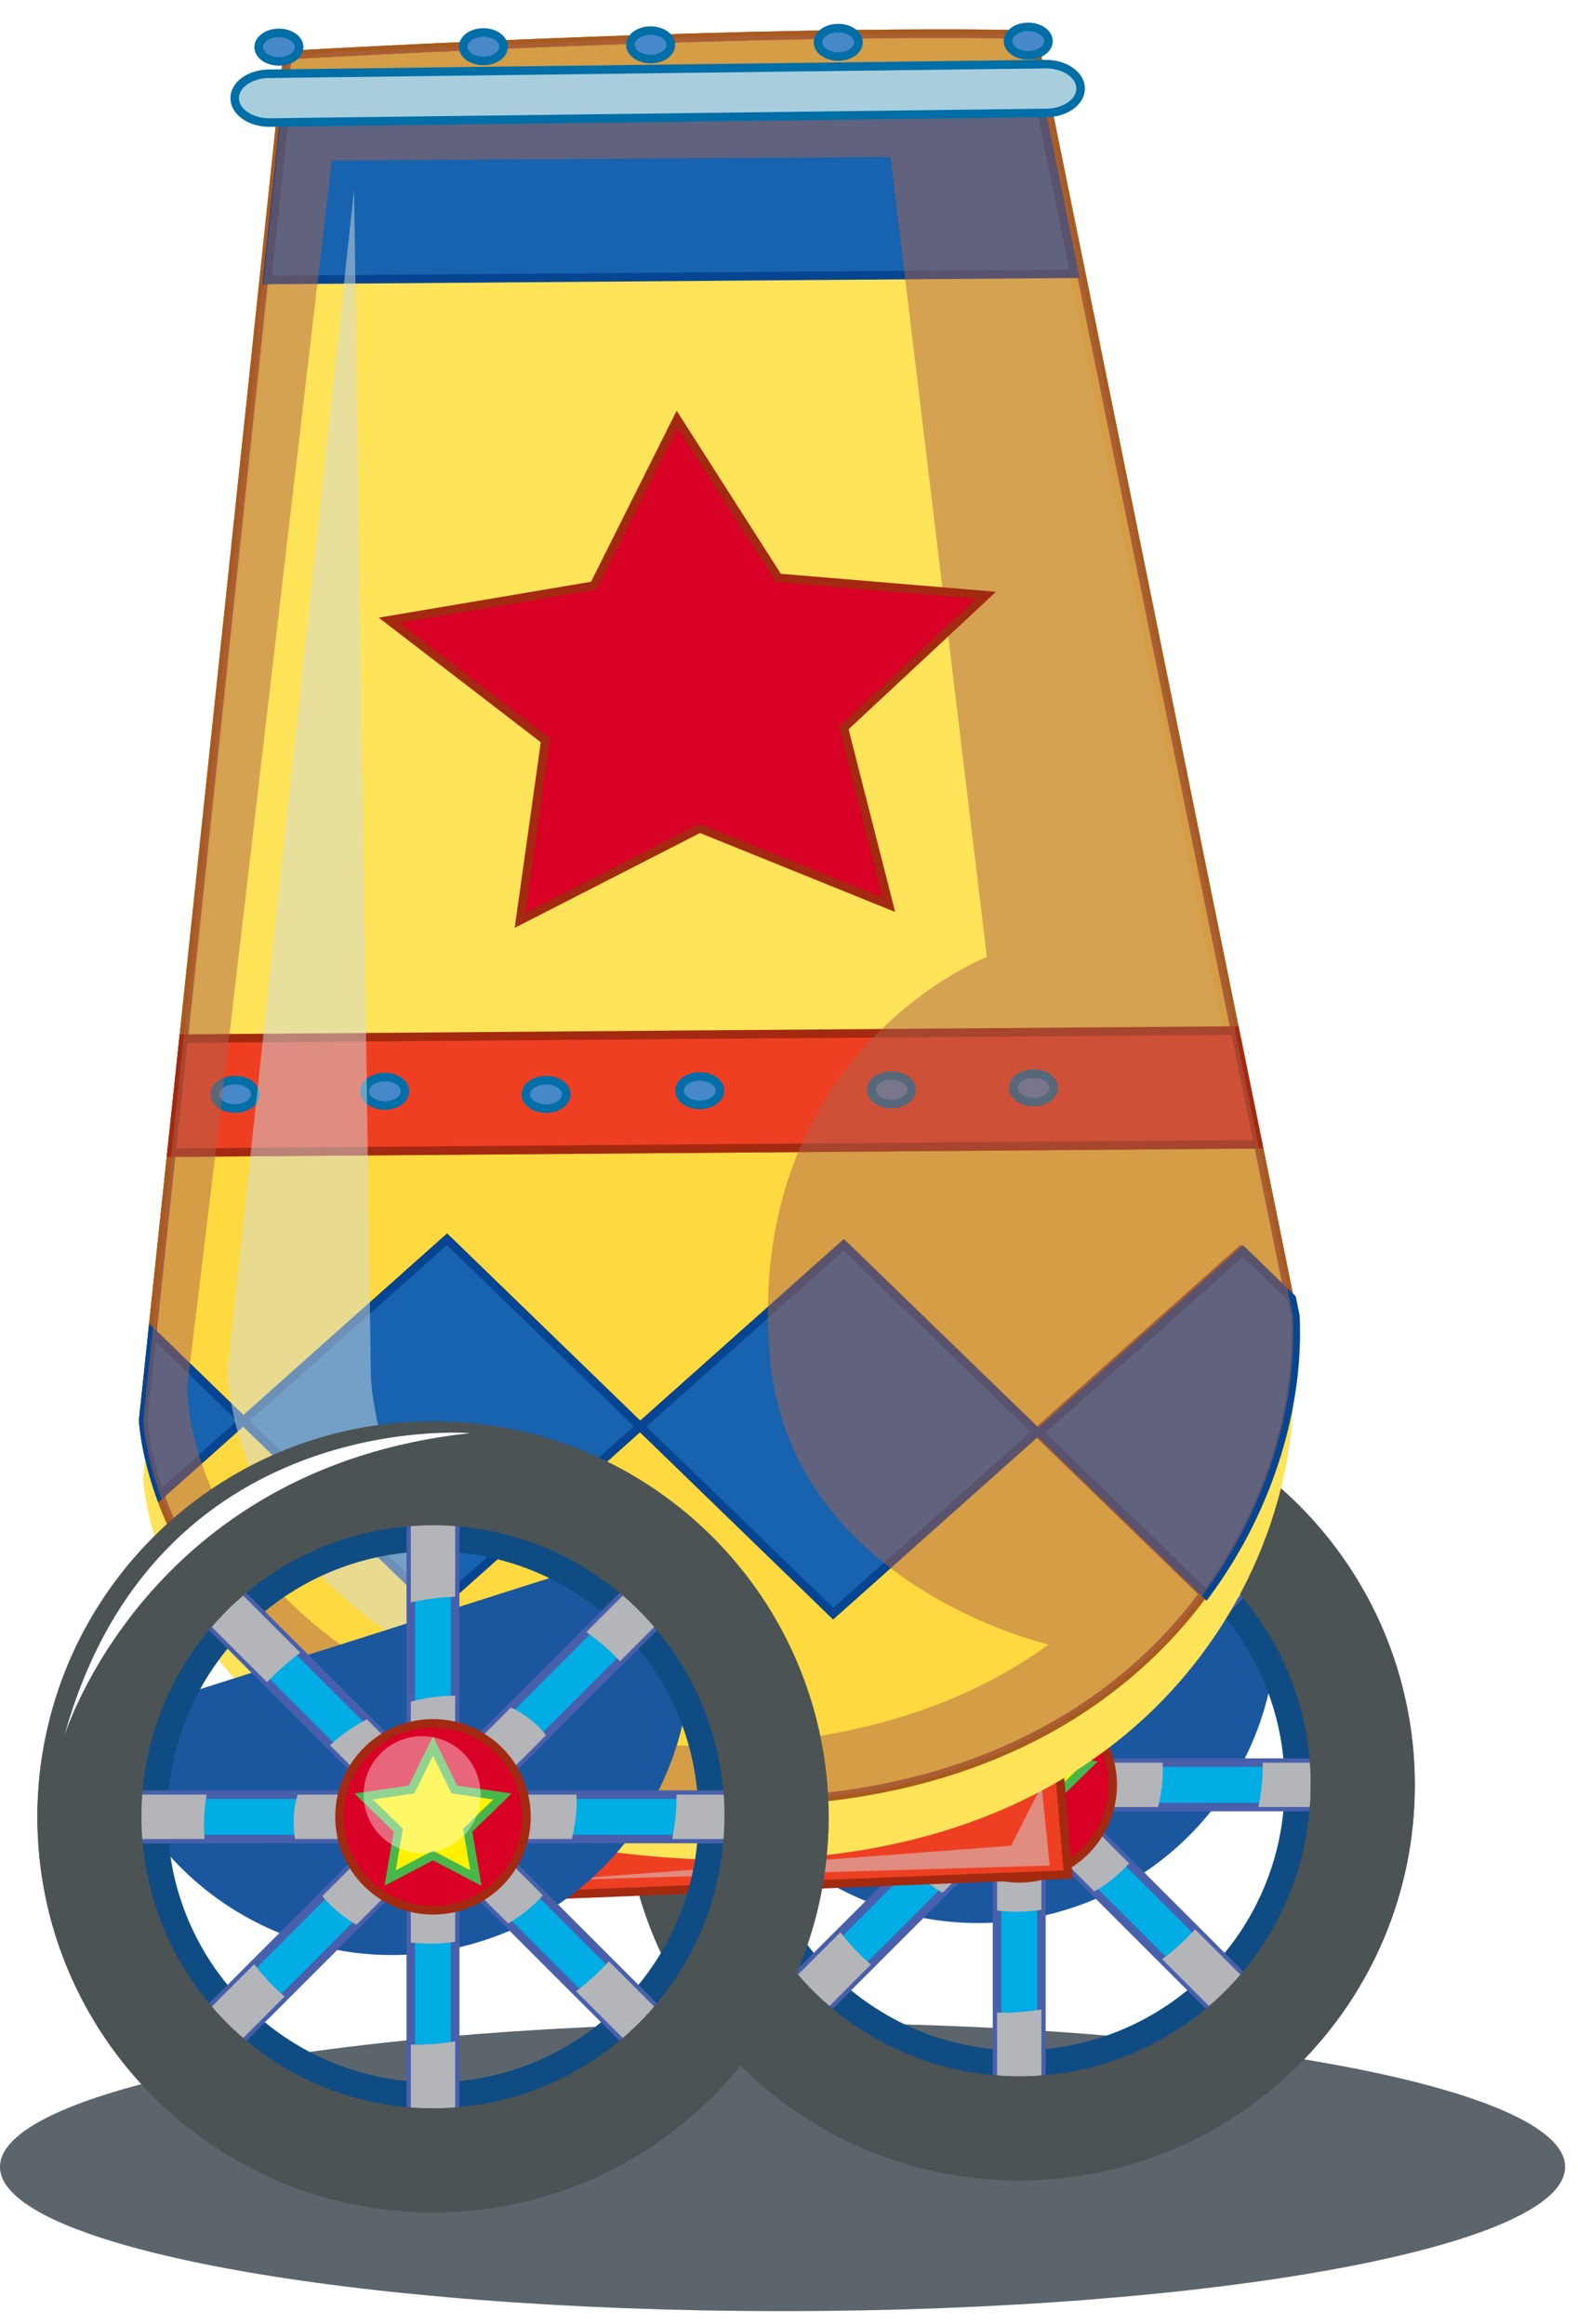 <svg width="110" height="162" viewBox="0 0 110 162" fill="none" xmlns="http://www.w3.org/2000/svg">
<path d="M54.552 161.111C84.68 161.111 109.103 156.609 109.103 151.055C109.103 145.502 84.68 141 54.552 141C24.424 141 0 145.502 0 151.055C0 156.609 24.424 161.111 54.552 161.111Z" fill="#5D656C"/>
<path d="M47.874 117.737C48.009 118.345 48.171 118.953 48.363 119.557C51.843 130.503 63.538 136.556 74.484 133.076C85.43 129.596 91.483 117.901 88.003 106.955C87.811 106.351 87.594 105.762 87.352 105.188L47.874 117.737Z" fill="#1B579F"/>
<path d="M51.472 125.637C53.603 125.813 55.764 125.688 57.87 125.343C62.686 124.554 67.44 123.081 72.099 121.642C77.95 119.833 83.932 117.597 88.968 114.065C89.06 111.72 88.755 109.32 88.003 106.955C87.811 106.351 87.594 105.761 87.352 105.188L47.874 117.737C48.009 118.345 48.171 118.953 48.363 119.557C49.077 121.804 50.143 123.842 51.472 125.637Z" fill="#1B579F"/>
<path d="M71.048 99.313C57.181 99.313 45.939 110.555 45.939 124.423C45.939 138.29 57.181 149.532 71.048 149.532C84.915 149.532 96.156 138.29 96.156 124.423C96.156 110.555 84.915 99.313 71.048 99.313ZM71.048 142.928C60.828 142.928 52.543 134.644 52.543 124.423C52.543 114.203 60.827 105.917 71.048 105.917C81.267 105.917 89.553 114.203 89.553 124.423C89.553 134.644 81.268 142.928 71.048 142.928Z" fill="#0F4C84"/>
<path d="M71.048 149.532C70.194 149.532 69.502 148.84 69.502 147.986V100.861C69.502 100.007 70.193 99.313 71.048 99.313C71.901 99.313 72.594 100.007 72.594 100.861V147.986C72.594 148.84 71.901 149.532 71.048 149.532Z" fill="#00ADE4" stroke="#4860AC" stroke-width="0.595" stroke-miterlimit="10"/>
<path d="M94.611 125.97H47.485C46.631 125.97 45.939 125.277 45.939 124.424C45.939 123.569 46.631 122.876 47.485 122.876H94.611C95.465 122.876 96.156 123.569 96.156 124.424C96.156 125.277 95.465 125.97 94.611 125.97Z" fill="#00ADE4" stroke="#4860AC" stroke-width="0.595" stroke-miterlimit="10"/>
<path d="M54.386 142.632C53.99 142.632 53.595 142.48 53.293 142.178C52.689 141.574 52.689 140.595 53.293 139.991L86.616 106.668C87.219 106.064 88.198 106.064 88.802 106.668C89.407 107.272 89.407 108.252 88.802 108.854L55.48 142.178C55.177 142.48 54.782 142.632 54.386 142.632Z" fill="#00ADE4" stroke="#4860AC" stroke-width="0.595" stroke-miterlimit="10"/>
<path d="M87.709 142.632C87.313 142.632 86.918 142.48 86.616 142.178L53.293 108.854C52.689 108.25 52.689 107.271 53.293 106.668C53.897 106.064 54.876 106.064 55.48 106.668L88.802 139.991C89.407 140.595 89.407 141.574 88.802 142.178C88.501 142.48 88.106 142.632 87.709 142.632Z" fill="#00ADE4" stroke="#4860AC" stroke-width="0.595" stroke-miterlimit="10"/>
<path d="M55.268 122.876H47.485C46.631 122.876 45.939 123.569 45.939 124.424C45.939 125.276 46.631 125.97 47.485 125.97H55.121C55.045 124.939 55.092 123.902 55.268 122.876Z" fill="#B3B5B8"/>
<path d="M72.594 109.073V100.861C72.594 100.007 71.901 99.313 71.048 99.313C70.194 99.313 69.502 100.007 69.502 100.861V109.474C70.528 109.251 71.563 109.117 72.594 109.073Z" fill="#B3B5B8"/>
<path d="M61.795 112.984L55.48 106.668C54.876 106.065 53.897 106.065 53.293 106.668C52.689 107.271 52.689 108.251 53.293 108.855L59.478 115.039C60.191 114.293 60.967 113.604 61.795 112.984Z" fill="#B3B5B8"/>
<path d="M78.928 118.73C78.257 117.885 77.422 117.248 76.483 116.802L72.595 120.691V115.977C71.561 115.976 70.514 116.124 69.502 116.4V120.69L66.434 117.622C65.509 118.118 64.632 118.721 63.87 119.431L67.316 122.876H61.615C61.605 122.911 61.59 122.944 61.58 122.978C61.289 123.971 61.262 124.985 61.43 125.969H67.315L63.333 129.951C64.009 130.752 64.817 131.438 65.706 131.95L69.501 128.156V133.184C70.526 133.312 71.571 133.292 72.594 133.134V128.156L76.29 131.852C76.452 131.759 76.613 131.664 76.769 131.562C77.482 131.094 78.138 130.534 78.71 129.899L74.78 125.969H80.725C80.967 124.995 81.116 123.903 81.047 122.876H74.78L78.928 118.73Z" fill="#B3B5B8"/>
<path d="M88.802 106.668C88.198 106.065 87.219 106.065 86.617 106.668L81.737 111.548C82.571 112.12 83.356 112.796 84.078 113.58L88.802 108.855C89.407 108.252 89.407 107.272 88.802 106.668Z" fill="#B3B5B8"/>
<path d="M88.802 139.992L83.308 134.497C82.921 134.921 82.518 135.325 82.101 135.697C81.756 136.004 81.391 136.297 81.016 136.578L86.616 142.178C86.918 142.48 87.313 142.632 87.709 142.632C88.106 142.632 88.501 142.48 88.802 142.178C89.406 141.574 89.406 140.595 88.802 139.992Z" fill="#B3B5B8"/>
<path d="M94.611 122.876H88.022C88.037 123.902 87.932 124.941 87.72 125.97H94.611C95.465 125.97 96.157 125.276 96.157 124.423C96.156 123.569 95.465 122.876 94.611 122.876Z" fill="#B3B5B8"/>
<path d="M58.583 134.701L53.293 139.991C52.689 140.595 52.689 141.574 53.293 142.178C53.594 142.479 53.99 142.632 54.386 142.632C54.782 142.632 55.177 142.48 55.48 142.178L60.707 136.951C59.932 136.29 59.222 135.535 58.583 134.701Z" fill="#B3B5B8"/>
<path d="M69.869 140.308C69.746 140.308 69.625 140.299 69.502 140.297V147.987C69.502 148.84 70.193 149.533 71.048 149.533C71.901 149.533 72.594 148.841 72.594 147.987V140.084C71.681 140.229 70.766 140.308 69.869 140.308Z" fill="#B3B5B8"/>
<path d="M77.564 124.423C77.564 128.022 74.647 130.94 71.048 130.94C67.449 130.94 64.531 128.022 64.531 124.423C64.531 120.824 67.449 117.907 71.048 117.907C74.647 117.907 77.564 120.824 77.564 124.423Z" fill="#D90025" stroke="#A42911" stroke-width="0.595" stroke-miterlimit="10"/>
<path d="M71.048 96.847C55.818 96.847 43.471 109.194 43.471 124.423C43.471 139.654 55.818 151.999 71.048 151.999C86.277 151.999 98.624 139.653 98.624 124.423C98.625 109.194 86.277 96.847 71.048 96.847ZM71.048 144.746C59.823 144.746 50.725 135.648 50.725 124.423C50.725 113.2 59.823 104.099 71.048 104.099C82.271 104.099 91.37 113.2 91.37 124.423C91.37 135.648 82.272 144.746 71.048 144.746Z" fill="#4C5354"/>
<path d="M91.362 124.099C91.364 124.207 91.37 124.314 91.37 124.423C91.37 135.648 82.272 144.746 71.048 144.746C60.369 144.746 51.62 136.508 50.795 126.042C48.065 124.486 45.679 122.43 43.833 119.982C43.599 121.429 43.472 122.911 43.472 124.423C43.472 139.654 55.819 151.999 71.048 151.999C86.277 151.999 98.625 139.653 98.625 124.423C98.625 122.822 98.48 121.257 98.219 119.731C96.133 121.447 93.811 122.896 91.362 124.099Z" fill="#4C5354"/>
<path d="M71.048 119.493L72.542 122.521L75.883 123.006L73.465 125.363L74.037 128.691L71.048 127.119L68.059 128.691L68.63 125.363L66.213 123.006L69.553 122.521L71.048 119.493Z" fill="#FFF200" stroke="#48B74A" stroke-width="0.595" stroke-miterlimit="10"/>
<path opacity="0.4" d="M74.367 122.877C74.367 125.13 72.542 126.955 70.29 126.955C68.037 126.955 66.213 125.13 66.213 122.877C66.213 120.625 68.037 118.8 70.29 118.8C72.542 118.799 74.367 120.624 74.367 122.877Z" fill="white"/>
<path d="M73.621 97.677C73.621 97.677 51.678 95.84 45.346 118.799C45.346 118.799 51.089 100.101 73.621 97.677Z" fill="white"/>
<path d="M37.812 115.948L37.672 132.131L74.459 130.672L73.098 114.643L37.812 115.948Z" fill="#EF3F23" stroke="#A42911" stroke-width="0.595" stroke-miterlimit="10"/>
<path opacity="0.5" d="M45.361 128.234C49.431 128.688 53.716 128.914 57.815 128.51C63.835 127.916 69.057 126.005 73.855 123.56L73.099 114.642L37.812 115.948L37.718 126.807C40.174 127.492 42.77 127.946 45.361 128.234Z" fill="#B77D98"/>
<path d="M20.039 3.836L9.982 99.007C9.982 99.007 10.889 121.18 43.018 125.097C78.051 129.368 90.839 106.429 90.131 91.709L71.991 2.422C71.991 2.422 56.5 1.852 20.039 3.836Z" fill="#EF3F23"/>
<path d="M20.039 3.836L9.982 99.007C9.982 99.007 10.889 121.18 43.018 125.097C78.051 129.368 90.839 106.429 90.131 91.709L71.991 2.422C71.991 2.422 56.5 1.852 20.039 3.836Z" fill="#FED93F"/>
<path d="M20.039 3.836L9.982 99.007C9.982 99.007 10.889 121.18 43.018 125.097C78.051 129.368 90.839 106.429 90.131 91.709L71.991 2.422C71.991 2.422 56.5 1.852 20.039 3.836Z" stroke="#A85B1E" stroke-width="0.595" stroke-miterlimit="10"/>
<g filter="url(#filter0_i_5_7649)">
<path d="M20.039 3.836L9.982 99.007C9.982 99.007 10.889 121.18 43.018 125.097C78.051 129.368 90.839 106.429 90.131 91.709L71.991 2.422C71.991 2.422 56.5 1.852 20.039 3.836Z" fill="#FFE358"/>
</g>
<path d="M20.039 3.836L9.982 99.007C9.982 99.007 10.889 121.18 43.018 125.097C78.051 129.368 90.839 106.429 90.131 91.709L71.991 2.422C71.991 2.422 56.5 1.852 20.039 3.836Z" stroke="#A85B1E" stroke-width="0.595" stroke-miterlimit="10"/>
<path opacity="0.5" d="M38.541 131.078L73.175 130.049L72.608 124.487L70.482 128.67L38.541 131.078Z" fill="#D1DBE0"/>
<path d="M10.626 92.907L16.961 99.048L31.159 86.389L44.621 99.439L58.817 86.779L72.279 99.829L86.476 87.17L89.879 90.468L87.705 79.767L11.953 80.35L10.626 92.907Z" fill="#FED93F" stroke="#A85B1E" stroke-width="0.595" stroke-miterlimit="10"/>
<path d="M58.084 112.488L44.621 99.439L30.424 112.098L16.96 99.048L11.156 104.224C13.565 111.033 20.879 122.398 43.018 125.097C64.002 127.656 77.003 120.45 83.905 111.097L72.279 99.829L58.084 112.488Z" fill="#FED93F" stroke="#A85B1E" stroke-width="0.595" stroke-miterlimit="10"/>
<path d="M11.952 80.351L87.705 79.768L86.094 71.839L12.792 72.403L11.952 80.351Z" fill="#EF3F23" stroke="#A42911" stroke-width="0.595" stroke-miterlimit="10"/>
<g filter="url(#filter1_di_5_7649)">
<path d="M71.991 2.422C71.991 2.422 56.5 1.852 20.039 3.836L18.626 17.203L74.905 16.769L71.991 2.422Z" fill="#1763AF"/>
<path d="M71.991 2.422C71.991 2.422 56.5 1.852 20.039 3.836L18.626 17.203L74.905 16.769L71.991 2.422Z" stroke="#064591" stroke-width="0.595" stroke-miterlimit="10"/>
</g>
<path d="M10.626 92.908L9.982 99.007C9.982 99.007 10.07 101.152 11.157 104.224L16.961 99.048L10.626 92.908Z" fill="#1763AF" stroke="#064591" stroke-width="0.595" stroke-miterlimit="10"/>
<path d="M44.621 99.439L31.158 86.389L16.961 99.048L30.424 112.098L44.621 99.439Z" fill="#1763AF" stroke="#064591" stroke-width="0.595" stroke-miterlimit="10"/>
<path d="M72.279 99.829L58.817 86.779L44.621 99.439L58.084 112.488L72.279 99.829Z" fill="#1763AF" stroke="#064591" stroke-width="0.595" stroke-miterlimit="10"/>
<path d="M72.449 99.871L84.075 111.14C88.695 104.878 90.584 97.654 90.301 91.751L90.048 90.511L86.646 87.212L72.449 99.871Z" fill="#1763AF" stroke="#064591" stroke-width="0.595" stroke-miterlimit="10"/>
<path d="M16.862 75.353C17.595 75.537 17.978 76.105 17.716 76.621C17.453 77.136 16.645 77.405 15.912 77.221C15.178 77.037 14.796 76.469 15.058 75.953C15.32 75.437 16.128 75.168 16.862 75.353Z" fill="#4788C8" stroke="#006EA7" stroke-width="0.595" stroke-miterlimit="10"/>
<path d="M27.3 75.141C28.033 75.325 28.416 75.894 28.154 76.41C27.891 76.926 27.084 77.194 26.35 77.01C25.617 76.825 25.234 76.258 25.496 75.742C25.759 75.226 26.567 74.957 27.3 75.141Z" fill="#4788C8" stroke="#006EA7" stroke-width="0.595" stroke-miterlimit="10"/>
<path d="M38.542 75.358C39.275 75.542 39.659 76.109 39.397 76.626C39.134 77.142 38.325 77.41 37.593 77.226C36.859 77.041 36.476 76.474 36.739 75.957C37.001 75.441 37.808 75.173 38.542 75.358Z" fill="#4788C8" stroke="#006EA7" stroke-width="0.595" stroke-miterlimit="10"/>
<path d="M49.252 75.098C49.986 75.283 50.369 75.851 50.106 76.367C49.844 76.883 49.036 77.151 48.302 76.967C47.569 76.782 47.187 76.215 47.449 75.699C47.711 75.183 48.518 74.914 49.252 75.098Z" fill="#4788C8" stroke="#006EA7" stroke-width="0.595" stroke-miterlimit="10"/>
<path d="M62.617 75.036C63.351 75.22 63.733 75.788 63.471 76.304C63.209 76.82 62.401 77.088 61.667 76.904C60.934 76.72 60.55 76.152 60.813 75.636C61.075 75.12 61.884 74.852 62.617 75.036Z" fill="#4788C8" stroke="#006EA7" stroke-width="0.595" stroke-miterlimit="10"/>
<path d="M72.524 74.897C73.258 75.082 73.64 75.65 73.378 76.166C73.116 76.682 72.308 76.951 71.574 76.766C70.841 76.582 70.458 76.014 70.721 75.498C70.983 74.982 71.791 74.713 72.524 74.897Z" fill="#4788C8" stroke="#006EA7" stroke-width="0.595" stroke-miterlimit="10"/>
<g style="mix-blend-mode:overlay" opacity="0.5">
<path d="M20.039 3.836L9.982 99.007C9.982 99.007 10.889 121.18 43.018 125.097C78.051 129.368 90.839 106.429 90.131 91.709L71.991 2.422C71.991 2.422 56.5 1.852 20.039 3.836ZM53.641 94.356C54.892 110.506 73.098 114.643 73.098 114.643C57.625 125.898 35.598 120.303 35.598 120.303C12.854 113.381 13.041 96.732 13.041 96.732L15.184 79.041L23.131 11.189L62.077 10.942L68.793 66.707C68.793 66.707 52.004 73.243 53.641 94.356Z" fill="#AB614C"/>
</g>
<g style="mix-blend-mode:overlay" opacity="0.5">
<path d="M38.981 119.264C38.981 119.264 17.52 114.228 15.833 95.731L24.684 13.185L25.854 95.952C25.854 95.952 26.209 108.642 38.981 119.264Z" fill="#D1DBE0"/>
</g>
<g filter="url(#filter2_di_5_7649)">
<path d="M75.17 3.306C74.83 3.937 73.969 4.389 72.951 4.402L18.822 5.072C17.485 5.089 16.384 4.34 16.36 3.401C16.336 2.463 17.4 1.687 18.736 1.671L72.867 1C74.202 0.983 75.304 1.732 75.328 2.671C75.333 2.894 75.278 3.109 75.17 3.306Z" fill="#A8CEDE"/>
<path d="M75.17 3.306C74.83 3.937 73.969 4.389 72.951 4.402L18.822 5.072C17.485 5.089 16.384 4.34 16.36 3.401C16.336 2.463 17.4 1.687 18.736 1.671L72.867 1C74.202 0.983 75.304 1.732 75.328 2.671C75.333 2.894 75.278 3.109 75.17 3.306Z" stroke="#006EA7" stroke-width="0.595" stroke-miterlimit="10"/>
</g>
<path d="M19.916 2.352C20.65 2.537 21.032 3.104 20.769 3.62C20.507 4.137 19.7 4.405 18.966 4.221C18.233 4.036 17.85 3.469 18.113 2.953C18.375 2.436 19.182 2.168 19.916 2.352Z" fill="#4788C8" stroke="#006EA7" stroke-width="0.595" stroke-miterlimit="10"/>
<path d="M34.173 2.323C34.906 2.507 35.289 3.075 35.026 3.591C34.764 4.107 33.956 4.375 33.223 4.191C32.489 4.007 32.106 3.439 32.369 2.923C32.631 2.406 33.438 2.138 34.173 2.323Z" fill="#4788C8" stroke="#006EA7" stroke-width="0.595" stroke-miterlimit="10"/>
<path d="M45.83 2.192C46.564 2.377 46.947 2.944 46.684 3.461C46.422 3.977 45.614 4.245 44.88 4.061C44.147 3.876 43.764 3.309 44.027 2.793C44.289 2.276 45.097 2.008 45.83 2.192Z" fill="#4788C8" stroke="#006EA7" stroke-width="0.595" stroke-miterlimit="10"/>
<path d="M58.907 2.017C59.642 2.201 60.024 2.769 59.761 3.285C59.499 3.801 58.692 4.07 57.957 3.885C57.224 3.701 56.843 3.134 57.105 2.617C57.367 2.101 58.174 1.832 58.907 2.017Z" fill="#4788C8" stroke="#006EA7" stroke-width="0.595" stroke-miterlimit="10"/>
<path d="M72.152 1.934C72.885 2.118 73.268 2.686 73.005 3.203C72.743 3.718 71.935 3.987 71.202 3.803C70.468 3.618 70.086 3.051 70.348 2.535C70.61 2.018 71.418 1.75 72.152 1.934Z" fill="#4788C8" stroke="#006EA7" stroke-width="0.595" stroke-miterlimit="10"/>
<path d="M27.125 43.239L41.399 40.822L47.2 29.234L54.257 40.282L68.733 41.495L58.82 50.741L61.967 63.077L48.783 57.743L36.253 64.155L38.017 51.613L27.125 43.239Z" fill="#D90025" stroke="#A42911" stroke-width="0.595" stroke-miterlimit="10"/>
<path d="M7.009 119.967C7.144 120.575 7.305 121.182 7.498 121.786C10.977 132.732 22.673 138.786 33.618 135.305C44.565 131.826 50.618 120.131 47.138 109.185C46.946 108.58 46.728 107.991 46.486 107.418L7.009 119.967Z" fill="#1B579F"/>
<path d="M10.607 127.866C12.737 128.042 14.899 127.917 17.004 127.572C21.821 126.784 26.575 125.31 31.233 123.871C37.085 122.062 43.067 119.826 48.103 116.294C48.194 113.949 47.889 111.55 47.138 109.184C46.946 108.58 46.728 107.991 46.486 107.417L7.009 119.967C7.144 120.575 7.305 121.182 7.498 121.786C8.212 124.034 9.278 126.071 10.607 127.866Z" fill="#1B579F"/>
<path d="M30.183 101.543C16.315 101.543 5.073 112.784 5.073 126.653C5.073 140.519 16.315 151.762 30.183 151.762C44.05 151.762 55.291 140.519 55.291 126.653C55.291 112.785 44.05 101.543 30.183 101.543ZM30.183 145.157C19.962 145.157 11.677 136.873 11.677 126.653C11.677 116.432 19.962 108.146 30.183 108.146C40.402 108.146 48.688 116.432 48.688 126.653C48.688 136.873 40.402 145.157 30.183 145.157Z" fill="#0F4C84"/>
<path d="M30.183 151.762C29.329 151.762 28.637 151.069 28.637 150.215V103.09C28.637 102.236 29.328 101.543 30.183 101.543C31.036 101.543 31.729 102.236 31.729 103.09V150.215C31.729 151.069 31.036 151.762 30.183 151.762Z" fill="#00ADE4" stroke="#4860AC" stroke-width="0.595" stroke-miterlimit="10"/>
<path d="M53.746 128.199H6.619C5.766 128.199 5.073 127.506 5.073 126.653C5.073 125.798 5.765 125.105 6.619 125.105H53.745C54.599 125.105 55.291 125.798 55.291 126.653C55.291 127.506 54.6 128.199 53.746 128.199Z" fill="#00ADE4" stroke="#4860AC" stroke-width="0.595" stroke-miterlimit="10"/>
<path d="M13.521 144.861C13.125 144.861 12.73 144.709 12.428 144.407C11.824 143.803 11.824 142.824 12.428 142.22L45.751 108.897C46.354 108.293 47.333 108.293 47.937 108.897C48.541 109.501 48.541 110.481 47.937 111.083L14.615 144.407C14.312 144.709 13.917 144.861 13.521 144.861Z" fill="#00ADE4" stroke="#4860AC" stroke-width="0.595" stroke-miterlimit="10"/>
<path d="M46.844 144.861C46.448 144.861 46.053 144.709 45.751 144.407L12.428 111.083C11.824 110.479 11.824 109.5 12.428 108.897C13.032 108.293 14.011 108.293 14.615 108.897L47.937 142.22C48.541 142.824 48.541 143.803 47.937 144.407C47.636 144.709 47.24 144.861 46.844 144.861Z" fill="#00ADE4" stroke="#4860AC" stroke-width="0.595" stroke-miterlimit="10"/>
<path d="M14.403 125.106H6.619C5.766 125.106 5.073 125.798 5.073 126.653C5.073 127.506 5.765 128.199 6.619 128.199H14.255C14.18 127.168 14.227 126.131 14.403 125.106Z" fill="#B3B5B8"/>
<path d="M31.729 111.303V103.09C31.729 102.236 31.036 101.543 30.183 101.543C29.329 101.543 28.637 102.236 28.637 103.09V111.703C29.663 111.481 30.698 111.347 31.729 111.303Z" fill="#B3B5B8"/>
<path d="M20.93 115.213L14.615 108.897C14.011 108.294 13.032 108.294 12.428 108.897C11.824 109.501 11.824 110.48 12.428 111.084L18.613 117.268C19.326 116.522 20.102 115.833 20.93 115.213Z" fill="#B3B5B8"/>
<path d="M38.062 120.96C37.391 120.114 36.557 119.477 35.618 119.031L31.729 122.92V118.207C30.696 118.206 29.648 118.354 28.637 118.629V122.92L25.569 119.851C24.644 120.347 23.767 120.951 23.004 121.66L26.45 125.106H20.75C20.74 125.14 20.725 125.173 20.714 125.208C20.424 126.2 20.396 127.214 20.565 128.199H26.45L22.468 132.18C23.144 132.981 23.951 133.667 24.841 134.18L28.636 130.386V135.414C29.661 135.541 30.706 135.521 31.729 135.363V130.386L35.425 134.082C35.587 133.988 35.748 133.893 35.904 133.791C36.617 133.324 37.273 132.763 37.845 132.128L33.914 128.199H39.86C40.102 127.225 40.25 126.132 40.182 125.106H33.914L38.062 120.96Z" fill="#B3B5B8"/>
<path d="M47.937 108.897C47.333 108.294 46.354 108.294 45.751 108.897L40.871 113.777C41.706 114.35 42.49 115.025 43.212 115.81L47.937 111.085C48.541 110.481 48.541 109.502 47.937 108.897Z" fill="#B3B5B8"/>
<path d="M47.937 142.221L42.443 136.726C42.056 137.15 41.653 137.554 41.236 137.926C40.891 138.233 40.526 138.526 40.151 138.807L45.751 144.407C46.053 144.709 46.448 144.861 46.844 144.861C47.24 144.861 47.636 144.709 47.937 144.407C48.541 143.803 48.541 142.824 47.937 142.221Z" fill="#B3B5B8"/>
<path d="M53.746 125.106H47.157C47.172 126.132 47.067 127.17 46.854 128.199H53.746C54.6 128.199 55.292 127.506 55.292 126.653C55.291 125.798 54.6 125.106 53.746 125.106Z" fill="#B3B5B8"/>
<path d="M17.718 136.93L12.427 142.22C11.823 142.824 11.823 143.803 12.427 144.407C12.729 144.708 13.124 144.861 13.521 144.861C13.916 144.861 14.312 144.709 14.614 144.407L19.841 139.18C19.066 138.519 18.357 137.764 17.718 136.93Z" fill="#B3B5B8"/>
<path d="M29.004 142.537C28.88 142.537 28.76 142.528 28.637 142.526V150.216C28.637 151.069 29.328 151.762 30.183 151.762C31.036 151.762 31.729 151.07 31.729 150.216V142.313C30.816 142.458 29.901 142.537 29.004 142.537Z" fill="#B3B5B8"/>
<path d="M36.699 126.653C36.699 130.251 33.782 133.169 30.183 133.169C26.584 133.169 23.666 130.251 23.666 126.653C23.666 123.053 26.584 120.136 30.183 120.136C33.782 120.136 36.699 123.053 36.699 126.653Z" fill="#D90025" stroke="#A42911" stroke-width="0.595" stroke-miterlimit="10"/>
<path d="M30.183 99.076C14.953 99.076 2.606 111.423 2.606 126.652C2.606 141.883 14.953 154.228 30.183 154.228C45.412 154.228 57.759 141.882 57.759 126.652C57.76 111.423 45.412 99.076 30.183 99.076ZM30.183 146.975C18.958 146.975 9.86 137.877 9.86 126.652C9.86 115.429 18.958 106.328 30.183 106.328C41.406 106.328 50.505 115.429 50.505 126.652C50.505 137.877 41.407 146.975 30.183 146.975Z" fill="#4C5354"/>
<path d="M50.497 126.328C50.499 126.436 50.505 126.543 50.505 126.652C50.505 137.877 41.406 146.975 30.183 146.975C19.503 146.975 10.755 138.737 9.93 128.271C7.199 126.715 4.814 124.659 2.968 122.211C2.734 123.658 2.606 125.14 2.606 126.652C2.606 141.883 14.953 154.228 30.183 154.228C45.412 154.228 57.76 141.882 57.76 126.652C57.76 125.051 57.615 123.486 57.353 121.96C55.268 123.676 52.946 125.125 50.497 126.328Z" fill="#4C5354"/>
<path d="M30.183 121.722L31.677 124.75L35.018 125.235L32.6 127.592L33.172 130.92L30.183 129.348L27.194 130.92L27.765 127.592L25.347 125.235L28.688 124.75L30.183 121.722Z" fill="#FFF200" stroke="#48B74A" stroke-width="0.595" stroke-miterlimit="10"/>
<path opacity="0.4" d="M33.502 125.106C33.502 127.359 31.676 129.184 29.424 129.184C27.172 129.184 25.347 127.359 25.347 125.106C25.347 122.854 27.172 121.029 29.424 121.029C31.676 121.029 33.502 122.854 33.502 125.106Z" fill="white"/>
<path d="M32.756 99.906C32.756 99.906 10.813 98.069 4.481 121.029C4.481 121.029 10.224 102.33 32.756 99.906Z" fill="white"/>
<defs>
<filter id="filter0_i_5_7649" x="9.684" y="2.049" width="80.772" height="127.916" filterUnits="userSpaceOnUse" color-interpolation-filters="sRGB">
<feFlood flood-opacity="0" result="BackgroundImageFix"/>
<feBlend mode="normal" in="SourceGraphic" in2="BackgroundImageFix" result="shape"/>
<feColorMatrix in="SourceAlpha" type="matrix" values="0 0 0 0 0 0 0 0 0 0 0 0 0 0 0 0 0 0 127 0" result="hardAlpha"/>
<feOffset dy="4.049"/>
<feGaussianBlur stdDeviation="4.338"/>
<feComposite in2="hardAlpha" operator="arithmetic" k2="-1" k3="1"/>
<feColorMatrix type="matrix" values="0 0 0 0 0 0 0 0 0 0 0 0 0 0 0 0 0 0 0.25 0"/>
<feBlend mode="normal" in2="shape" result="effect1_innerShadow_5_7649"/>
</filter>
<filter id="filter1_di_5_7649" x="17.139" y="2.049" width="59.287" height="17.768" filterUnits="userSpaceOnUse" color-interpolation-filters="sRGB">
<feFlood flood-opacity="0" result="BackgroundImageFix"/>
<feColorMatrix in="SourceAlpha" type="matrix" values="0 0 0 0 0 0 0 0 0 0 0 0 0 0 0 0 0 0 127 0" result="hardAlpha"/>
<feOffset dy="1.157"/>
<feGaussianBlur stdDeviation="0.578"/>
<feComposite in2="hardAlpha" operator="out"/>
<feColorMatrix type="matrix" values="0 0 0 0 0 0 0 0 0 0 0 0 0 0 0 0 0 0 0.25 0"/>
<feBlend mode="normal" in2="BackgroundImageFix" result="effect1_dropShadow_5_7649"/>
<feBlend mode="normal" in="SourceGraphic" in2="effect1_dropShadow_5_7649" result="shape"/>
<feColorMatrix in="SourceAlpha" type="matrix" values="0 0 0 0 0 0 0 0 0 0 0 0 0 0 0 0 0 0 127 0" result="hardAlpha"/>
<feOffset dy="1.157"/>
<feGaussianBlur stdDeviation="0.289"/>
<feComposite in2="hardAlpha" operator="arithmetic" k2="-1" k3="1"/>
<feColorMatrix type="matrix" values="0 0 0 0 0 0 0 0 0 0 0 0 0 0 0 0 0 0 0.25 0"/>
<feBlend mode="normal" in2="shape" result="effect2_innerShadow_5_7649"/>
</filter>
<filter id="filter2_di_5_7649" x="13.748" y="0.703" width="64.191" height="9.294" filterUnits="userSpaceOnUse" color-interpolation-filters="sRGB">
<feFlood flood-opacity="0" result="BackgroundImageFix"/>
<feColorMatrix in="SourceAlpha" type="matrix" values="0 0 0 0 0 0 0 0 0 0 0 0 0 0 0 0 0 0 127 0" result="hardAlpha"/>
<feOffset dy="2.314"/>
<feGaussianBlur stdDeviation="1.157"/>
<feComposite in2="hardAlpha" operator="out"/>
<feColorMatrix type="matrix" values="0 0 0 0 0 0 0 0 0 0 0 0 0 0 0 0 0 0 0.25 0"/>
<feBlend mode="normal" in2="BackgroundImageFix" result="effect1_dropShadow_5_7649"/>
<feBlend mode="normal" in="SourceGraphic" in2="effect1_dropShadow_5_7649" result="shape"/>
<feColorMatrix in="SourceAlpha" type="matrix" values="0 0 0 0 0 0 0 0 0 0 0 0 0 0 0 0 0 0 127 0" result="hardAlpha"/>
<feOffset dy="1.157"/>
<feGaussianBlur stdDeviation="0.289"/>
<feComposite in2="hardAlpha" operator="arithmetic" k2="-1" k3="1"/>
<feColorMatrix type="matrix" values="0 0 0 0 0 0 0 0 0 0 0 0 0 0 0 0 0 0 0.25 0"/>
<feBlend mode="normal" in2="shape" result="effect2_innerShadow_5_7649"/>
</filter>
</defs>
</svg>
